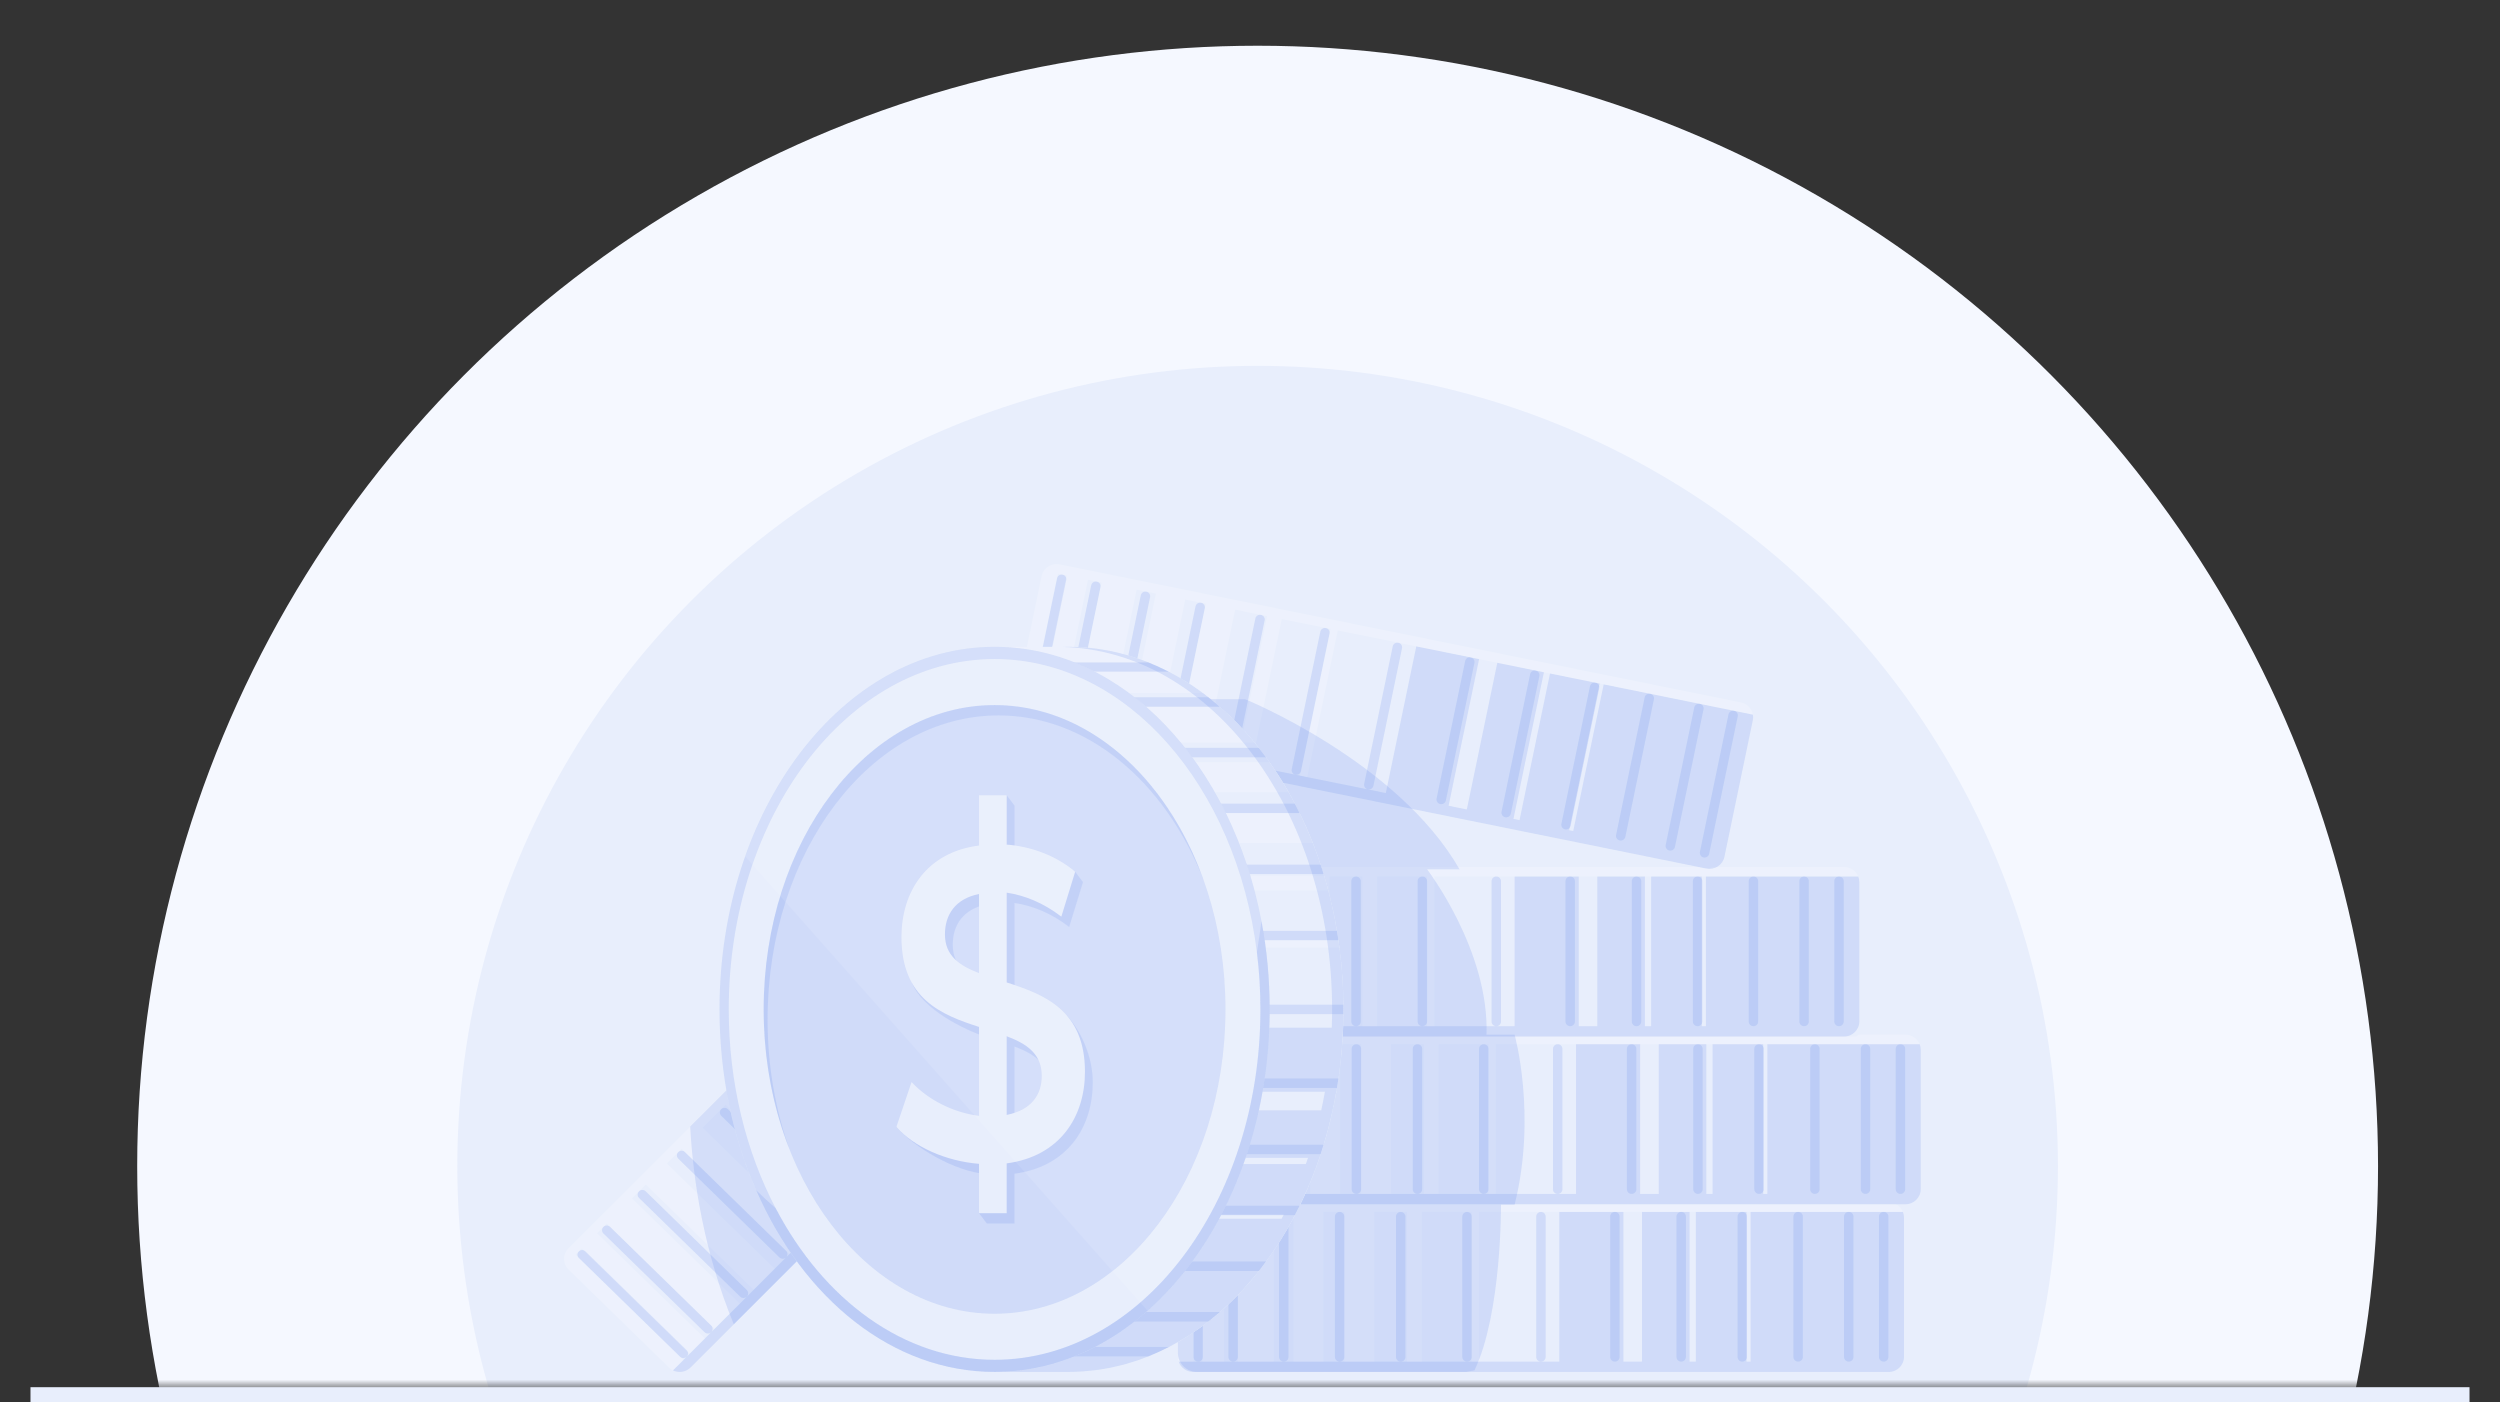 <svg width="164" height="92" viewBox="0 0 164 92" fill="none" xmlns="http://www.w3.org/2000/svg">
<rect x="0" y="0" width="164" height="92" fill="#333333" stroke="none"/>
<mask id="mask0_204_5070" style="mask-type:alpha" maskUnits="userSpaceOnUse" x="0" y="0" width="164" height="91">
<path d="M0 0H164V91H0V0Z" fill="#D9D9D9"/>
</mask>
<g mask="url(#mask0_204_5070)">
<circle cx="82.5" cy="76.5" r="73.5" fill="#F5F8FF"/>
<circle cx="82.5" cy="76.5" r="52.5" fill="#E8EEFC"/>
</g>
<g clip-path="url(#clip0_204_5070)">
<path d="M124.608 89.999H77.565C77.404 89.999 77.272 89.869 77.272 89.709V79.164C77.272 79.004 77.404 78.874 77.565 78.874H124.608C124.769 78.874 124.901 79.004 124.901 79.164V89.709C124.901 89.869 124.769 89.999 124.608 89.999Z" fill="#E8EEFC"/>
<path opacity="0.2" d="M101.086 89.323C100.914 89.323 100.776 89.186 100.776 89.016V79.807C100.776 79.638 100.914 79.501 101.086 79.501C101.258 79.501 101.396 79.638 101.396 79.807V89.016C101.397 89.186 101.258 89.323 101.086 89.323Z" fill="#7193ED"/>
<path opacity="0.2" d="M78.603 89.323C78.431 89.323 78.293 89.186 78.293 89.017V79.807C78.293 79.638 78.433 79.501 78.603 79.501C78.775 79.501 78.913 79.638 78.913 79.807V89.017C78.913 89.186 78.774 89.323 78.603 89.323Z" fill="#7193ED"/>
<path opacity="0.2" d="M80.895 89.323C80.723 89.323 80.584 89.186 80.584 89.016V79.807C80.584 79.638 80.723 79.501 80.895 79.501C81.066 79.501 81.205 79.638 81.205 79.807V89.016C81.205 89.186 81.066 89.323 80.895 89.323Z" fill="#7193ED"/>
<path opacity="0.2" d="M84.215 89.323C84.043 89.323 83.905 89.186 83.905 89.016V79.807C83.905 79.638 84.043 79.501 84.215 79.501C84.387 79.501 84.525 79.638 84.525 79.807V89.016C84.526 89.186 84.387 89.323 84.215 89.323Z" fill="#7193ED"/>
<path opacity="0.2" d="M87.88 89.323C87.709 89.323 87.57 89.186 87.57 89.016V79.807C87.57 79.638 87.709 79.501 87.88 79.501C88.052 79.501 88.191 79.638 88.191 79.807V89.016C88.191 89.186 88.051 89.323 87.88 89.323Z" fill="#7193ED"/>
<path opacity="0.2" d="M91.887 89.323C91.715 89.323 91.576 89.186 91.576 89.016V79.807C91.576 79.638 91.716 79.501 91.887 79.501C92.058 79.501 92.197 79.638 92.197 79.807V89.016C92.198 89.186 92.058 89.323 91.887 89.323Z" fill="#7193ED"/>
<path opacity="0.2" d="M96.237 89.323C96.066 89.323 95.927 89.186 95.927 89.016V79.807C95.927 79.638 96.067 79.501 96.237 79.501C96.409 79.501 96.548 79.638 96.548 79.807V89.016C96.548 89.186 96.408 89.323 96.237 89.323Z" fill="#7193ED"/>
<path opacity="0.2" d="M123.57 79.5C123.742 79.5 123.88 79.637 123.88 79.806V89.015C123.88 89.185 123.742 89.322 123.57 89.322C123.398 89.322 123.26 89.185 123.26 89.015V79.806C123.26 79.638 123.398 79.5 123.57 79.5Z" fill="#7193ED"/>
<path opacity="0.2" d="M121.278 79.5C121.45 79.5 121.588 79.637 121.588 79.806V89.015C121.588 89.185 121.45 89.322 121.278 89.322C121.106 89.322 120.968 89.185 120.968 89.015V79.806C120.968 79.638 121.107 79.5 121.278 79.5Z" fill="#7193ED"/>
<path opacity="0.2" d="M117.957 79.5C118.129 79.5 118.268 79.637 118.268 79.806V89.015C118.268 89.185 118.129 89.322 117.957 89.322C117.786 89.322 117.647 89.185 117.647 89.015V79.806C117.647 79.638 117.786 79.5 117.957 79.5Z" fill="#7193ED"/>
<path opacity="0.2" d="M114.293 79.5C114.465 79.5 114.603 79.637 114.603 79.806V89.015C114.603 89.185 114.465 89.322 114.293 89.322C114.121 89.322 113.983 89.185 113.983 89.015V79.806C113.983 79.638 114.121 79.5 114.293 79.5Z" fill="#7193ED"/>
<path opacity="0.2" d="M110.286 79.5C110.458 79.5 110.596 79.637 110.596 79.806V89.015C110.596 89.185 110.458 89.322 110.286 89.322C110.114 89.322 109.976 89.185 109.976 89.015V79.806C109.976 79.638 110.114 79.5 110.286 79.5Z" fill="#7193ED"/>
<path opacity="0.2" d="M105.936 79.5C106.108 79.5 106.246 79.637 106.246 79.806V89.015C106.246 89.185 106.108 89.322 105.936 89.322C105.764 89.322 105.626 89.185 105.626 89.015V79.806C105.626 79.638 105.764 79.5 105.936 79.5Z" fill="#7193ED"/>
<path opacity="0.2" d="M124.902 79.864V89.01C124.902 89.556 124.453 90 123.899 90H78.273C77.83 90 77.453 89.715 77.323 89.323H102.289V79.502H106.494V89.323H107.715V79.502H110.837V89.323H111.246V79.502H114.569V89.323H114.84V79.502H124.833C124.877 79.614 124.902 79.736 124.902 79.864Z" fill="#7193ED"/>
<path opacity="0.2" d="M123.899 78.875H78.273C77.721 78.875 77.271 79.316 77.271 79.865V89.012C77.271 89.12 77.288 89.225 77.322 89.323H78.302V79.501H78.878V89.323H80.303V79.502H81.206V89.323H83.562V79.502H84.849V89.323H86.818V79.502H88.19V89.323H90.159V79.502H92.296V89.323H93.281V79.502H96.537V89.323H97.031V79.502H124.833C124.686 79.132 124.322 78.875 123.899 78.875Z" fill="white"/>
<path d="M125.707 78.997H78.665C78.503 78.997 78.372 78.867 78.372 78.707V68.163C78.372 68.003 78.503 67.873 78.665 67.873H125.707C125.869 67.873 126 68.003 126 68.163V78.709C125.999 78.868 125.869 78.997 125.707 78.997Z" fill="#E8EEFC"/>
<path opacity="0.2" d="M102.186 78.322C102.014 78.322 101.875 78.185 101.875 78.015V68.806C101.875 68.637 102.015 68.5 102.186 68.5C102.357 68.5 102.496 68.637 102.496 68.806V78.015C102.496 78.184 102.357 78.322 102.186 78.322Z" fill="#7193ED"/>
<path opacity="0.2" d="M79.702 78.322C79.53 78.322 79.391 78.185 79.391 78.016V68.806C79.391 68.637 79.53 68.5 79.702 68.5C79.873 68.5 80.012 68.637 80.012 68.806V78.016C80.012 78.184 79.873 78.322 79.702 78.322Z" fill="#7193ED"/>
<path opacity="0.2" d="M81.994 78.322C81.822 78.322 81.684 78.185 81.684 78.015V68.806C81.684 68.637 81.822 68.5 81.994 68.5C82.166 68.5 82.304 68.637 82.304 68.806V78.015C82.304 78.184 82.165 78.322 81.994 78.322Z" fill="#7193ED"/>
<path opacity="0.2" d="M85.314 78.322C85.143 78.322 85.004 78.185 85.004 78.015V68.806C85.004 68.637 85.143 68.5 85.314 68.5C85.486 68.5 85.625 68.637 85.625 68.806V78.015C85.625 78.184 85.486 78.322 85.314 78.322Z" fill="#7193ED"/>
<path opacity="0.2" d="M88.979 78.322C88.807 78.322 88.668 78.185 88.668 78.015V68.806C88.668 68.637 88.807 68.5 88.979 68.5C89.15 68.5 89.289 68.637 89.289 68.806V78.015C89.289 78.184 89.15 78.322 88.979 78.322Z" fill="#7193ED"/>
<path opacity="0.2" d="M92.986 78.322C92.814 78.322 92.676 78.185 92.676 78.015V68.806C92.676 68.637 92.814 68.5 92.986 68.5C93.158 68.5 93.296 68.637 93.296 68.806V78.015C93.296 78.184 93.158 78.322 92.986 78.322Z" fill="#7193ED"/>
<path opacity="0.2" d="M97.336 78.322C97.164 78.322 97.025 78.185 97.025 78.015V68.806C97.025 68.637 97.164 68.5 97.336 68.5C97.507 68.5 97.646 68.637 97.646 68.806V78.015C97.646 78.184 97.507 78.322 97.336 78.322Z" fill="#7193ED"/>
<path opacity="0.2" d="M124.67 68.499C124.841 68.499 124.98 68.636 124.98 68.805V78.014C124.98 78.184 124.841 78.321 124.67 78.321C124.498 78.321 124.359 78.184 124.359 78.014V68.805C124.358 68.636 124.498 68.499 124.67 68.499Z" fill="#7193ED"/>
<path opacity="0.2" d="M122.377 68.499C122.549 68.499 122.687 68.636 122.687 68.805V78.014C122.687 78.184 122.549 78.321 122.377 78.321C122.205 78.321 122.067 78.184 122.067 78.014V68.805C122.067 68.636 122.205 68.499 122.377 68.499Z" fill="#7193ED"/>
<path opacity="0.2" d="M119.057 68.499C119.228 68.499 119.367 68.636 119.367 68.805V78.014C119.367 78.184 119.228 78.321 119.057 78.321C118.885 78.321 118.746 78.184 118.746 78.014V68.805C118.745 68.636 118.885 68.499 119.057 68.499Z" fill="#7193ED"/>
<path opacity="0.2" d="M115.393 68.499C115.564 68.499 115.703 68.636 115.703 68.805V78.014C115.703 78.184 115.564 78.321 115.393 78.321C115.221 78.321 115.082 78.184 115.082 78.014V68.805C115.081 68.636 115.221 68.499 115.393 68.499Z" fill="#7193ED"/>
<path opacity="0.2" d="M111.385 68.499C111.557 68.499 111.695 68.636 111.695 68.805V78.014C111.695 78.184 111.557 78.321 111.385 78.321C111.214 78.321 111.075 78.184 111.075 78.014V68.805C111.074 68.636 111.214 68.499 111.385 68.499Z" fill="#7193ED"/>
<path opacity="0.2" d="M107.034 68.499C107.206 68.499 107.345 68.636 107.345 68.805V78.014C107.345 78.184 107.206 78.321 107.034 78.321C106.863 78.321 106.724 78.184 106.724 78.014V68.805C106.724 68.636 106.864 68.499 107.034 68.499Z" fill="#7193ED"/>
<path opacity="0.2" d="M126 68.863V78.009C126 78.555 125.551 78.999 124.998 78.999H79.371C78.928 78.999 78.551 78.714 78.421 78.322H103.387V68.501H107.593V78.322H108.814V68.501H111.935V78.322H112.344V68.501H115.668V78.322H115.939V68.501H125.932C125.976 68.612 126 68.734 126 68.863Z" fill="#7193ED"/>
<path opacity="0.2" d="M124.999 67.873H79.372C78.82 67.873 78.37 68.313 78.37 68.863V78.009C78.37 78.118 78.387 78.223 78.421 78.321H79.401V68.499H79.978V78.321H81.403V68.5H82.305V78.321H84.662V68.5H85.948V78.321H87.917V68.5H89.289V78.321H91.258V68.5H93.395V78.321H94.38V68.5H97.635V78.321H98.129V68.5H125.932C125.784 68.131 125.421 67.873 124.999 67.873Z" fill="white"/>
<path d="M121.678 67.996H74.635C74.474 67.996 74.342 67.866 74.342 67.706V57.161C74.342 57.001 74.474 56.871 74.635 56.871H121.678C121.839 56.871 121.971 57.001 121.971 57.161V67.706C121.97 67.866 121.839 67.996 121.678 67.996Z" fill="#E8EEFC"/>
<path opacity="0.2" d="M98.156 67.32C97.984 67.32 97.846 67.183 97.846 67.013V57.804C97.846 57.635 97.984 57.498 98.156 57.498C98.328 57.498 98.466 57.636 98.466 57.804V67.013C98.466 67.183 98.327 67.32 98.156 67.32Z" fill="#7193ED"/>
<path opacity="0.2" d="M75.672 67.32C75.5 67.32 75.362 67.183 75.362 67.014V57.804C75.362 57.635 75.5 57.498 75.672 57.498C75.844 57.498 75.982 57.636 75.982 57.804V67.014C75.982 67.183 75.844 67.32 75.672 67.32Z" fill="#7193ED"/>
<path opacity="0.2" d="M77.963 67.32C77.792 67.32 77.653 67.183 77.653 67.013V57.804C77.653 57.635 77.792 57.498 77.963 57.498C78.135 57.498 78.274 57.636 78.274 57.804V67.013C78.275 67.183 78.135 67.32 77.963 67.32Z" fill="#7193ED"/>
<path opacity="0.2" d="M81.285 67.32C81.113 67.32 80.975 67.183 80.975 67.013V57.804C80.975 57.635 81.113 57.498 81.285 57.498C81.457 57.498 81.595 57.636 81.595 57.804V67.013C81.595 67.183 81.457 67.32 81.285 67.32Z" fill="#7193ED"/>
<path opacity="0.2" d="M84.949 67.32C84.777 67.32 84.639 67.183 84.639 67.013V57.804C84.639 57.635 84.777 57.498 84.949 57.498C85.121 57.498 85.259 57.636 85.259 57.804V67.013C85.259 67.183 85.121 67.32 84.949 67.32Z" fill="#7193ED"/>
<path opacity="0.2" d="M88.956 67.32C88.785 67.32 88.646 67.183 88.646 67.013V57.804C88.646 57.635 88.785 57.498 88.956 57.498C89.128 57.498 89.267 57.636 89.267 57.804V67.013C89.267 67.183 89.127 67.32 88.956 67.32Z" fill="#7193ED"/>
<path opacity="0.2" d="M93.306 67.32C93.135 67.32 92.996 67.183 92.996 67.013V57.804C92.996 57.635 93.135 57.498 93.306 57.498C93.478 57.498 93.617 57.636 93.617 57.804V67.013C93.617 67.183 93.478 67.32 93.306 67.32Z" fill="#7193ED"/>
<path opacity="0.2" d="M120.639 57.497C120.811 57.497 120.949 57.635 120.949 57.803V67.012C120.949 67.182 120.81 67.319 120.639 67.319C120.467 67.319 120.329 67.182 120.329 67.012V57.804C120.329 57.635 120.468 57.497 120.639 57.497Z" fill="#7193ED"/>
<path opacity="0.2" d="M118.348 57.497C118.519 57.497 118.658 57.635 118.658 57.803V67.012C118.658 67.182 118.519 67.319 118.348 67.319C118.176 67.319 118.037 67.182 118.037 67.012V57.804C118.037 57.635 118.176 57.497 118.348 57.497Z" fill="#7193ED"/>
<path opacity="0.2" d="M115.026 57.497C115.198 57.497 115.336 57.635 115.336 57.803V67.012C115.336 67.182 115.198 67.319 115.026 67.319C114.854 67.319 114.716 67.182 114.716 67.012V57.804C114.716 57.635 114.855 57.497 115.026 57.497Z" fill="#7193ED"/>
<path opacity="0.2" d="M111.362 57.497C111.534 57.497 111.672 57.635 111.672 57.803V67.012C111.672 67.182 111.534 67.319 111.362 67.319C111.19 67.319 111.052 67.182 111.052 67.012V57.804C111.052 57.635 111.191 57.497 111.362 57.497Z" fill="#7193ED"/>
<path opacity="0.2" d="M107.356 57.497C107.527 57.497 107.666 57.635 107.666 57.803V67.012C107.666 67.182 107.526 67.319 107.356 67.319C107.184 67.319 107.045 67.182 107.045 67.012V57.804C107.044 57.635 107.184 57.497 107.356 57.497Z" fill="#7193ED"/>
<path opacity="0.2" d="M103.005 57.497C103.177 57.497 103.315 57.635 103.315 57.803V67.012C103.315 67.182 103.176 67.319 103.005 67.319C102.833 67.319 102.695 67.182 102.695 67.012V57.804C102.695 57.635 102.834 57.497 103.005 57.497Z" fill="#7193ED"/>
<path opacity="0.2" d="M121.971 57.861V67.007C121.971 67.553 121.522 67.997 120.968 67.997H75.342C74.899 67.997 74.522 67.712 74.392 67.32H99.358V57.499H103.563V67.32H104.784V57.499H107.906V67.32H108.315V57.499H111.638V67.32H111.909V57.499H121.902C121.946 57.611 121.971 57.733 121.971 57.861Z" fill="#7193ED"/>
<path opacity="0.2" d="M120.969 56.872H75.343C74.79 56.872 74.341 57.313 74.341 57.862V67.009C74.341 67.117 74.358 67.222 74.392 67.32H75.372V57.497H75.948V67.319H77.373V57.498H78.276V67.319H80.632V57.498H81.919V67.319H83.888V57.498H85.26V67.319H87.229V57.498H89.366V67.319H90.351V57.498H93.606V67.319H94.1V57.498H121.903C121.755 57.129 121.391 56.872 120.969 56.872Z" fill="white"/>
<path d="M111.689 56.926L90.177 52.567L67.498 47.969C66.817 47.833 66.378 47.173 66.517 46.501L67.568 41.438L68.277 38.038C68.415 37.366 69.083 36.933 69.763 37.073L113.954 46.03C114.635 46.166 115.074 46.822 114.933 47.493L113.175 55.961C113.032 56.631 112.369 57.061 111.689 56.926Z" fill="#E8EEFC"/>
<path opacity="0.2" d="M89.731 51.785C89.563 51.751 89.455 51.589 89.489 51.423L91.363 42.401C91.397 42.236 91.562 42.129 91.73 42.162C91.898 42.196 92.006 42.359 91.972 42.524L90.097 51.546C90.063 51.712 89.898 51.819 89.731 51.785Z" fill="#7193ED"/>
<path opacity="0.2" d="M67.706 47.321C67.538 47.287 67.429 47.124 67.464 46.959L69.338 37.937C69.372 37.772 69.537 37.664 69.705 37.698C69.872 37.732 69.981 37.894 69.947 38.06L68.072 47.082C68.038 47.247 67.874 47.355 67.706 47.321Z" fill="#7193ED"/>
<path opacity="0.2" d="M69.951 47.776C69.783 47.742 69.675 47.58 69.709 47.414L71.584 38.392C71.618 38.227 71.782 38.12 71.95 38.153C72.118 38.187 72.226 38.35 72.192 38.515L70.317 47.537C70.283 47.703 70.12 47.81 69.951 47.776Z" fill="#7193ED"/>
<path opacity="0.2" d="M73.204 48.435C73.036 48.402 72.928 48.239 72.962 48.073L74.837 39.052C74.871 38.886 75.036 38.779 75.203 38.813C75.371 38.846 75.479 39.009 75.445 39.175L73.571 48.196C73.536 48.362 73.373 48.469 73.204 48.435Z" fill="#7193ED"/>
<path opacity="0.2" d="M76.794 49.162C76.626 49.129 76.518 48.966 76.552 48.8L78.426 39.779C78.46 39.613 78.625 39.506 78.793 39.539C78.96 39.573 79.069 39.736 79.035 39.901L77.16 48.923C77.126 49.09 76.961 49.197 76.794 49.162Z" fill="#7193ED"/>
<path opacity="0.2" d="M80.719 49.959C80.551 49.925 80.443 49.762 80.477 49.596L82.351 40.575C82.385 40.409 82.55 40.302 82.718 40.336C82.886 40.37 82.994 40.532 82.96 40.698L81.085 49.719C81.051 49.885 80.886 49.992 80.719 49.959Z" fill="#7193ED"/>
<path opacity="0.2" d="M84.98 50.822C84.812 50.788 84.704 50.626 84.738 50.46L86.613 41.438C86.647 41.273 86.812 41.166 86.979 41.2C87.147 41.233 87.255 41.396 87.221 41.561L85.347 50.583C85.313 50.749 85.148 50.856 84.98 50.822Z" fill="#7193ED"/>
<path opacity="0.2" d="M113.755 46.627C113.923 46.66 114.031 46.823 113.997 46.989L112.122 56.01C112.088 56.176 111.923 56.283 111.756 56.249C111.588 56.216 111.48 56.053 111.514 55.887L113.388 46.866C113.423 46.699 113.587 46.592 113.755 46.627Z" fill="#7193ED"/>
<path opacity="0.2" d="M111.51 46.171C111.677 46.205 111.786 46.368 111.752 46.533L109.877 55.555C109.843 55.721 109.678 55.828 109.51 55.794C109.343 55.76 109.234 55.598 109.268 55.432L111.143 46.41C111.177 46.244 111.342 46.137 111.51 46.171Z" fill="#7193ED"/>
<path opacity="0.2" d="M108.256 45.512C108.424 45.546 108.532 45.708 108.498 45.874L106.624 54.896C106.59 55.061 106.425 55.168 106.257 55.135C106.089 55.101 105.981 54.938 106.015 54.773L107.89 45.751C107.924 45.584 108.089 45.477 108.256 45.512Z" fill="#7193ED"/>
<path opacity="0.2" d="M104.668 44.784C104.835 44.818 104.944 44.981 104.91 45.146L103.035 54.168C103.001 54.334 102.836 54.441 102.669 54.407C102.501 54.373 102.392 54.211 102.427 54.045L104.301 45.023C104.335 44.858 104.499 44.751 104.668 44.784Z" fill="#7193ED"/>
<path opacity="0.2" d="M100.742 43.989C100.909 44.023 101.018 44.185 100.984 44.351L99.109 53.373C99.075 53.538 98.91 53.645 98.743 53.612C98.575 53.578 98.466 53.415 98.501 53.25L100.375 44.228C100.41 44.061 100.574 43.954 100.742 43.989Z" fill="#7193ED"/>
<path opacity="0.2" d="M96.481 43.125C96.649 43.159 96.757 43.322 96.723 43.487L94.849 52.509C94.814 52.675 94.65 52.782 94.482 52.748C94.314 52.714 94.206 52.552 94.24 52.386L96.115 43.364C96.149 43.198 96.312 43.09 96.481 43.125Z" fill="#7193ED"/>
<path opacity="0.2" d="M114.985 47.247L113.123 56.208C113.012 56.742 112.482 57.087 111.941 56.978L67.246 47.92C66.812 47.831 66.501 47.478 66.453 47.067L90.909 52.024L92.908 42.403L97.028 43.238L95.028 52.859L96.224 53.101L98.224 43.48L101.281 44.1L99.282 53.721L99.681 53.802L101.681 44.181L104.937 44.842L102.938 54.462L103.203 54.516L105.202 44.895L114.99 46.88C115.012 46.996 115.011 47.121 114.985 47.247Z" fill="#7193ED"/>
<path opacity="0.2" d="M114.205 46.079L69.51 37.021C68.969 36.911 68.44 37.254 68.327 37.791L66.466 46.752C66.443 46.858 66.438 46.964 66.453 47.067L67.412 47.261L69.412 37.64L69.977 37.754L67.978 47.375L69.373 47.658L71.373 38.037L72.256 38.217L70.257 47.837L72.566 48.306L74.565 38.685L75.825 38.941L73.826 48.561L75.754 48.952L77.754 39.331L79.098 39.604L77.099 49.225L79.028 49.615L81.027 39.995L83.121 40.419L81.121 50.04L82.086 50.235L84.086 40.614L87.275 41.261L85.275 50.882L85.759 50.98L87.759 41.359L114.994 46.88C114.923 46.488 114.618 46.164 114.205 46.079Z" fill="white"/>
<path d="M77.194 57.839L48.136 86.873L45.48 89.525C44.993 90.015 44.2 90.019 43.703 89.534L37.481 83.461C36.985 82.98 36.981 82.192 37.468 81.707L45.277 73.902L69.183 50.022C69.67 49.532 70.468 49.528 70.964 50.009L77.186 56.082C77.677 56.566 77.681 57.349 77.194 57.839Z" fill="#E8EEFC"/>
<path opacity="0.2" d="M60.852 73.207C60.731 73.327 60.534 73.329 60.413 73.21L53.781 66.736C53.659 66.617 53.657 66.422 53.778 66.302C53.898 66.182 54.095 66.18 54.216 66.299L60.849 72.774C60.971 72.892 60.972 73.086 60.852 73.207Z" fill="#7193ED"/>
<path opacity="0.2" d="M45.046 88.999C44.925 89.118 44.729 89.121 44.607 89.001L37.974 82.527C37.852 82.408 37.85 82.214 37.971 82.094C38.092 81.974 38.288 81.972 38.41 82.091L45.042 88.565C45.165 88.684 45.166 88.879 45.046 88.999Z" fill="#7193ED"/>
<path opacity="0.2" d="M46.657 87.389C46.537 87.509 46.34 87.511 46.219 87.392L39.587 80.918C39.465 80.799 39.463 80.604 39.584 80.484C39.704 80.363 39.901 80.362 40.022 80.481L46.654 86.956C46.777 87.075 46.778 87.268 46.657 87.389Z" fill="#7193ED"/>
<path opacity="0.2" d="M48.992 85.057C48.872 85.177 48.675 85.179 48.553 85.06L41.92 78.585C41.799 78.466 41.797 78.271 41.917 78.151C42.038 78.031 42.234 78.029 42.356 78.148L48.988 84.623C49.112 84.742 49.113 84.936 48.992 85.057Z" fill="#7193ED"/>
<path opacity="0.2" d="M51.568 82.483C51.447 82.603 51.25 82.605 51.129 82.486L44.497 76.011C44.375 75.892 44.373 75.698 44.494 75.578C44.614 75.458 44.811 75.456 44.932 75.575L51.565 82.049C51.687 82.168 51.688 82.363 51.568 82.483Z" fill="#7193ED"/>
<path opacity="0.2" d="M54.384 79.668C54.264 79.788 54.067 79.79 53.945 79.671L47.313 73.197C47.192 73.078 47.19 72.884 47.31 72.764C47.431 72.643 47.627 72.642 47.749 72.761L54.381 79.235C54.504 79.354 54.505 79.547 54.384 79.668Z" fill="#7193ED"/>
<path opacity="0.2" d="M57.443 76.613C57.322 76.733 57.125 76.735 57.004 76.616L50.372 70.142C50.25 70.023 50.248 69.829 50.369 69.709C50.489 69.589 50.686 69.587 50.807 69.706L57.44 76.18C57.562 76.298 57.563 76.492 57.443 76.613Z" fill="#7193ED"/>
<path opacity="0.2" d="M69.582 50.51C69.703 50.39 69.9 50.388 70.021 50.507L76.653 56.981C76.775 57.1 76.777 57.294 76.656 57.414C76.536 57.535 76.339 57.536 76.217 57.417L69.585 50.943C69.463 50.824 69.462 50.63 69.582 50.51Z" fill="#7193ED"/>
<path opacity="0.2" d="M67.971 52.119C68.091 51.999 68.288 51.997 68.409 52.116L75.041 58.59C75.164 58.709 75.165 58.904 75.044 59.024C74.924 59.144 74.727 59.146 74.606 59.027L67.974 52.553C67.851 52.434 67.85 52.239 67.971 52.119Z" fill="#7193ED"/>
<path opacity="0.2" d="M65.636 54.452C65.757 54.331 65.953 54.33 66.075 54.449L72.707 60.923C72.829 61.042 72.831 61.236 72.71 61.356C72.59 61.476 72.393 61.478 72.271 61.359L65.639 54.885C65.517 54.767 65.516 54.572 65.636 54.452Z" fill="#7193ED"/>
<path opacity="0.2" d="M63.061 57.026C63.181 56.905 63.378 56.904 63.499 57.023L70.132 63.497C70.253 63.616 70.255 63.81 70.135 63.93C70.014 64.05 69.817 64.052 69.696 63.933L63.064 57.459C62.941 57.34 62.94 57.146 63.061 57.026Z" fill="#7193ED"/>
<path opacity="0.2" d="M60.244 59.84C60.364 59.72 60.561 59.718 60.683 59.837L67.315 66.311C67.436 66.43 67.439 66.625 67.318 66.745C67.198 66.865 67.001 66.867 66.879 66.748L60.247 60.273C60.125 60.154 60.123 59.96 60.244 59.84Z" fill="#7193ED"/>
<path opacity="0.2" d="M57.186 62.895C57.306 62.774 57.503 62.773 57.624 62.892L64.257 69.366C64.378 69.485 64.38 69.68 64.26 69.8C64.139 69.92 63.942 69.922 63.821 69.803L57.189 63.328C57.066 63.209 57.065 63.016 57.186 62.895Z" fill="#7193ED"/>
<path opacity="0.2" d="M70.78 49.831L77.367 56.26C77.76 56.644 77.764 57.272 77.375 57.659L45.302 89.707C44.991 90.017 44.521 90.082 44.146 89.898L61.696 72.362L54.623 65.458L57.579 62.504L64.652 69.408L65.511 68.55L58.438 61.647L60.632 59.454L67.705 66.358L67.992 66.071L60.919 59.168L63.256 56.832L70.329 63.736L70.52 63.546L63.447 56.642L70.472 49.623C70.582 49.671 70.688 49.739 70.78 49.831Z" fill="#7193ED"/>
<path opacity="0.2" d="M69.363 49.839L37.289 81.886C36.901 82.273 36.903 82.899 37.297 83.285L43.884 89.714C43.962 89.791 44.05 89.852 44.145 89.898L44.834 89.21L37.761 82.304L38.167 81.899L45.241 88.804L46.242 87.803L39.169 80.9L39.803 80.266L46.876 87.17L48.533 85.515L41.46 78.611L42.365 77.708L49.438 84.612L50.822 83.228L43.748 76.325L44.713 75.361L51.785 82.264L53.169 80.881L46.096 73.977L47.598 72.476L54.671 79.38L55.363 78.689L48.29 71.785L50.579 69.498L57.651 76.402L57.999 76.055L50.926 69.151L70.471 49.623C70.101 49.468 69.661 49.542 69.363 49.839Z" fill="white"/>
<path opacity="0.2" d="M77.194 57.839L48.136 86.873C46.16 82.065 45.467 77.419 45.277 73.902L69.183 50.022C69.67 49.532 70.468 49.528 70.964 50.009L77.186 56.082C77.677 56.566 77.681 57.349 77.194 57.839Z" fill="#7193ED"/>
<path opacity="0.2" d="M99.357 79.029H98.464C98.464 79.029 98.525 86.132 96.726 89.896L96.179 89.998H78.531C77.837 89.998 77.272 89.445 77.272 88.758V80.118C77.272 79.428 77.837 78.875 78.531 78.875H79.091C78.668 78.675 78.371 78.249 78.371 77.755V69.115C78.371 68.622 78.668 68.195 79.091 67.996H75.599C74.905 67.996 74.344 67.443 74.344 66.757V58.111C74.344 57.426 74.904 56.872 75.599 56.872H77.992C77.569 56.672 77.272 56.246 77.272 55.752V47.112C77.272 46.427 77.837 45.869 78.531 45.869H81.683C81.683 45.869 91.678 49.932 95.748 57.03H93.619C93.619 57.03 97.697 62.336 97.516 67.871H99.358C99.357 67.871 100.832 73.156 99.357 79.029Z" fill="#7193ED"/>
<path d="M88.131 66.218C88.131 66.321 88.131 66.424 88.127 66.527C88.127 66.826 88.12 67.123 88.108 67.418C88.064 68.551 87.963 69.663 87.803 70.748C87.773 70.958 87.74 71.163 87.706 71.37C87.691 71.454 87.676 71.535 87.665 71.616C87.591 72.029 87.513 72.438 87.419 72.838C87.256 73.608 87.058 74.358 86.831 75.094C86.768 75.303 86.704 75.51 86.633 75.716C86.607 75.797 86.581 75.877 86.551 75.955C86.507 76.091 86.457 76.227 86.409 76.363C86.07 77.312 85.686 78.225 85.257 79.097C85.161 79.296 85.064 79.491 84.959 79.682C84.955 79.693 84.948 79.704 84.944 79.715C84.903 79.796 84.862 79.874 84.822 79.951C84.285 80.945 83.696 81.883 83.051 82.755C82.899 82.969 82.738 83.175 82.582 83.377C81.791 84.375 80.939 85.276 80.022 86.07C79.776 86.287 79.527 86.494 79.269 86.692C78.445 87.335 77.581 87.895 76.679 88.363C76.236 88.591 75.786 88.797 75.327 88.981C73.669 89.643 71.907 90 70.084 90C68.009 90 66.02 89.54 64.164 88.69C64.16 88.69 64.16 88.686 64.16 88.686C57.103 85.455 52.04 76.617 52.04 66.219C52.04 55.821 57.103 46.979 64.16 43.748C64.16 43.748 64.16 43.748 64.164 43.748C64.693 43.505 65.23 43.292 65.781 43.118C67.159 42.669 68.601 42.434 70.084 42.434C71.906 42.434 73.661 42.791 75.319 43.453C75.33 43.457 75.337 43.46 75.349 43.464C75.774 43.634 76.194 43.825 76.608 44.038C76.63 44.049 76.649 44.06 76.671 44.071C77.438 44.469 78.184 44.932 78.895 45.462C79.018 45.551 79.141 45.647 79.264 45.742C79.517 45.938 79.767 46.143 80.013 46.36C80.017 46.36 80.017 46.364 80.017 46.364C80.825 47.067 81.589 47.854 82.301 48.715C82.395 48.825 82.484 48.939 82.577 49.057C82.738 49.259 82.894 49.466 83.05 49.679C83.129 49.786 83.207 49.892 83.277 49.999C83.724 50.625 84.142 51.283 84.533 51.968C84.671 52.214 84.81 52.464 84.939 52.718C85.047 52.92 85.152 53.127 85.252 53.336C85.566 53.972 85.856 54.627 86.121 55.304C86.304 55.768 86.471 56.239 86.631 56.717C86.698 56.924 86.766 57.13 86.829 57.339C86.84 57.372 86.848 57.406 86.859 57.438C86.956 57.763 87.049 58.09 87.135 58.421C87.362 59.279 87.553 60.161 87.705 61.063C87.739 61.261 87.769 61.467 87.799 61.669C87.803 61.673 87.803 61.676 87.803 61.68C87.825 61.839 87.847 62.001 87.866 62.162C88.027 63.38 88.116 64.632 88.127 65.905C88.131 66.009 88.131 66.115 88.131 66.218Z" fill="#E8EEFC"/>
<path d="M88.132 66.218C88.132 66.322 88.132 66.425 88.127 66.528C88.127 66.826 88.12 67.124 88.108 67.418C88.064 68.552 87.963 69.663 87.803 70.748C87.773 70.958 87.74 71.163 87.707 71.37C87.692 71.454 87.677 71.535 87.665 71.617C87.591 72.029 87.513 72.438 87.419 72.838C87.256 73.608 87.058 74.359 86.831 75.094C86.768 75.304 86.705 75.51 86.633 75.716C86.607 75.797 86.581 75.878 86.551 75.955C86.507 76.091 86.458 76.228 86.409 76.364C86.07 77.313 85.686 78.226 85.258 79.097C85.161 79.296 85.064 79.491 84.96 79.683C84.956 79.693 84.948 79.704 84.944 79.715C84.903 79.797 84.862 79.874 84.822 79.951C84.286 80.945 83.696 81.883 83.052 82.756C82.899 82.969 82.738 83.175 82.582 83.377C81.791 84.375 80.939 85.276 80.022 86.07C79.776 86.288 79.527 86.494 79.269 86.692C78.446 87.336 77.581 87.895 76.68 88.363C76.236 88.591 75.786 88.797 75.327 88.981C73.669 89.643 71.907 90 70.085 90H65.252C64.727 90 64.287 89.632 64.186 89.143C64.171 89.072 64.164 88.999 64.164 88.925V43.508C64.164 43.435 64.171 43.362 64.186 43.291C64.186 43.284 64.191 43.276 64.191 43.269C64.302 42.791 64.735 42.434 65.253 42.434H70.086C71.907 42.434 73.662 42.791 75.32 43.454C75.331 43.458 75.338 43.461 75.35 43.465C75.775 43.634 76.196 43.826 76.609 44.039C76.631 44.05 76.65 44.061 76.673 44.072C77.44 44.469 78.186 44.932 78.897 45.463C79.019 45.551 79.143 45.647 79.265 45.742C79.518 45.938 79.768 46.143 80.014 46.36C80.018 46.36 80.018 46.364 80.018 46.364C80.827 47.067 81.591 47.855 82.303 48.715C82.396 48.825 82.485 48.939 82.579 49.057C82.739 49.26 82.895 49.466 83.052 49.679C83.13 49.786 83.208 49.892 83.279 49.999C83.725 50.625 84.143 51.284 84.535 51.968C84.672 52.215 84.811 52.465 84.94 52.718C85.049 52.921 85.153 53.127 85.254 53.336C85.567 53.973 85.857 54.627 86.122 55.305C86.305 55.769 86.473 56.24 86.632 56.718C86.7 56.924 86.767 57.13 86.83 57.339C86.841 57.372 86.849 57.406 86.86 57.439C86.958 57.763 87.05 58.09 87.136 58.421C87.363 59.279 87.554 60.161 87.707 61.063C87.74 61.261 87.77 61.468 87.8 61.67C87.804 61.674 87.804 61.677 87.804 61.681C87.826 61.839 87.848 62.001 87.867 62.163C88.028 63.38 88.117 64.632 88.128 65.905C88.132 66.009 88.132 66.115 88.132 66.218Z" fill="#E8EEFC"/>
<path opacity="0.2" d="M88.131 66.218C88.131 66.321 88.131 66.424 88.127 66.527H66.096C65.924 66.527 65.783 66.388 65.783 66.215C65.783 66.046 65.924 65.906 66.096 65.906H88.127C88.131 66.009 88.131 66.115 88.131 66.218Z" fill="#7193ED"/>
<path opacity="0.2" d="M76.675 44.071H66.096C66.048 44.071 66 44.06 65.959 44.038C65.854 43.991 65.784 43.888 65.784 43.763C65.784 43.616 65.888 43.494 66.023 43.464C66.049 43.458 66.071 43.453 66.097 43.453H75.323C75.334 43.458 75.341 43.46 75.353 43.464C75.778 43.634 76.199 43.825 76.612 44.038C76.633 44.05 76.653 44.06 76.675 44.071Z" fill="#7193ED"/>
<path opacity="0.2" d="M80.016 46.36H66.096C65.924 46.36 65.783 46.224 65.783 46.05C65.783 45.881 65.924 45.741 66.096 45.741H79.267C79.521 45.937 79.77 46.143 80.016 46.36Z" fill="#7193ED"/>
<path opacity="0.2" d="M83.053 49.679H66.096C65.924 49.679 65.783 49.539 65.783 49.367C65.783 49.197 65.924 49.057 66.096 49.057H82.579C82.74 49.259 82.897 49.466 83.053 49.679Z" fill="#7193ED"/>
<path opacity="0.2" d="M85.255 53.336H66.097C65.925 53.336 65.784 53.196 65.784 53.026C65.784 52.854 65.925 52.717 66.097 52.717H84.942C85.049 52.92 85.154 53.127 85.255 53.336Z" fill="#7193ED"/>
<path opacity="0.2" d="M86.831 57.339H66.096C65.924 57.339 65.783 57.199 65.783 57.027C65.783 56.857 65.924 56.717 66.096 56.717H86.633C86.7 56.924 86.767 57.13 86.831 57.339Z" fill="#7193ED"/>
<path opacity="0.2" d="M87.804 61.681H66.096C66.07 61.681 66.048 61.677 66.022 61.67C65.887 61.641 65.783 61.52 65.783 61.372C65.783 61.202 65.924 61.063 66.096 61.063H87.706C87.74 61.261 87.77 61.467 87.8 61.669C87.804 61.674 87.804 61.677 87.804 61.681Z" fill="#7193ED"/>
<path opacity="0.2" d="M76.681 88.362C76.237 88.59 75.788 88.796 75.329 88.98H66.096C65.924 88.98 65.783 88.84 65.783 88.67C65.783 88.498 65.924 88.361 66.096 88.361H76.681V88.362Z" fill="#7193ED"/>
<path opacity="0.2" d="M80.024 86.069C79.778 86.286 79.529 86.493 79.271 86.691H66.096C65.924 86.691 65.783 86.551 65.783 86.382C65.783 86.209 65.924 86.069 66.096 86.069H80.024Z" fill="#7193ED"/>
<path opacity="0.2" d="M83.053 82.754C82.901 82.968 82.74 83.174 82.583 83.376H66.096C65.924 83.376 65.783 83.236 65.783 83.064C65.783 82.894 65.924 82.754 66.096 82.754H83.053Z" fill="#7193ED"/>
<path opacity="0.2" d="M85.258 79.097C85.162 79.296 85.064 79.491 84.96 79.682C84.956 79.693 84.949 79.704 84.945 79.715H66.096C66.048 79.715 66 79.704 65.958 79.682C65.854 79.635 65.784 79.528 65.784 79.407C65.784 79.234 65.925 79.097 66.097 79.097H85.258Z" fill="#7193ED"/>
<path opacity="0.2" d="M86.831 75.093C86.767 75.302 86.704 75.509 86.633 75.715H66.096C65.924 75.715 65.783 75.575 65.783 75.403C65.783 75.233 65.924 75.093 66.096 75.093H86.831Z" fill="#7193ED"/>
<path opacity="0.2" d="M87.804 70.748C87.774 70.958 87.74 71.163 87.707 71.37H66.096C65.924 71.37 65.783 71.23 65.783 71.06C65.783 70.888 65.924 70.748 66.096 70.748H87.804Z" fill="#7193ED"/>
<path opacity="0.2" d="M65.784 43.463V42.485C66.019 42.448 66.272 42.433 66.529 42.433H70.087C71.909 42.433 73.664 42.79 75.322 43.453C75.333 43.456 75.34 43.459 75.352 43.463H65.784Z" fill="white"/>
<path opacity="0.2" d="M78.898 45.462H65.784V44.038H76.611C76.633 44.048 76.652 44.059 76.674 44.07C77.441 44.469 78.186 44.932 78.898 45.462Z" fill="white"/>
<path opacity="0.2" d="M82.304 48.715H65.784V46.364H80.02C80.828 47.066 81.592 47.853 82.304 48.715Z" fill="white"/>
<path opacity="0.2" d="M84.535 51.968H65.784V49.999H83.28C83.727 50.624 84.145 51.283 84.535 51.968Z" fill="white"/>
<path opacity="0.2" d="M86.123 55.304H65.784V53.336H85.255C85.568 53.973 85.859 54.628 86.123 55.304Z" fill="white"/>
<path opacity="0.2" d="M87.136 58.421H65.784V57.438H86.861C86.957 57.763 87.051 58.09 87.136 58.421Z" fill="white"/>
<path opacity="0.2" d="M87.867 62.163H65.784V61.67H87.8C87.804 61.674 87.804 61.677 87.804 61.681C87.826 61.84 87.848 62.002 87.867 62.163Z" fill="white"/>
<path opacity="0.2" d="M88.021 68.835C88.031 68.718 88.04 68.6 88.048 68.482C88.072 68.147 88.092 67.81 88.106 67.471C88.106 67.46 88.107 67.448 88.108 67.437C88.108 67.431 88.109 67.424 88.109 67.418H88.108C88.123 67.02 88.131 66.621 88.131 66.218C88.131 53.086 80.053 42.433 70.086 42.433C69.964 42.433 69.836 42.433 69.714 42.44C79.509 42.698 87.386 53.251 87.386 66.217C87.386 66.62 87.378 67.019 87.363 67.417H65.784V42.485C64.964 42.599 64.342 42.897 64.193 43.268C64.193 43.275 64.189 43.283 64.189 43.29C64.17 43.337 64.163 43.385 64.163 43.434V88.998C64.163 89.045 64.17 89.094 64.189 89.141C64.353 89.627 65.341 89.999 66.529 89.999H70.087C70.365 89.999 70.643 89.988 70.919 89.971C71 89.966 71.081 89.959 71.163 89.953C71.37 89.938 71.576 89.917 71.781 89.891C71.857 89.882 71.933 89.874 72.008 89.863C72.275 89.826 72.54 89.782 72.804 89.73C72.856 89.72 72.907 89.707 72.958 89.697C73.175 89.651 73.392 89.6 73.606 89.544C73.689 89.522 73.772 89.499 73.856 89.477C74.059 89.42 74.26 89.359 74.461 89.292C74.522 89.272 74.585 89.253 74.646 89.233C74.876 89.153 75.105 89.07 75.332 88.98C75.354 88.971 75.376 88.96 75.399 88.951C75.48 88.918 75.561 88.882 75.641 88.847C75.82 88.77 75.998 88.692 76.173 88.61C76.261 88.568 76.348 88.525 76.435 88.483C76.519 88.442 76.602 88.404 76.684 88.362C76.781 88.312 76.875 88.257 76.971 88.204C77.049 88.162 77.127 88.12 77.204 88.075C77.39 87.97 77.575 87.859 77.758 87.746C77.824 87.705 77.89 87.667 77.956 87.625C78.194 87.472 78.429 87.315 78.661 87.149C78.737 87.096 78.811 87.037 78.885 86.981C79.015 86.885 79.145 86.791 79.274 86.692C79.295 86.675 79.315 86.657 79.336 86.64C79.51 86.504 79.681 86.36 79.851 86.215C79.909 86.165 79.97 86.121 80.027 86.07C80.044 86.055 80.06 86.04 80.076 86.026C80.202 85.916 80.325 85.8 80.449 85.686C80.566 85.578 80.684 85.47 80.798 85.358C80.892 85.266 80.985 85.171 81.078 85.077C81.214 84.94 81.348 84.802 81.481 84.66C81.562 84.573 81.642 84.484 81.721 84.395C81.861 84.241 81.999 84.084 82.135 83.923C82.204 83.841 82.272 83.758 82.341 83.674C82.423 83.574 82.506 83.478 82.586 83.377C82.646 83.301 82.704 83.22 82.763 83.142C82.826 83.06 82.889 82.977 82.95 82.894C82.985 82.847 83.021 82.803 83.055 82.754C83.135 82.647 83.21 82.536 83.287 82.427C83.353 82.335 83.419 82.245 83.483 82.151C83.662 81.891 83.838 81.625 84.007 81.354C84.019 81.335 84.03 81.315 84.042 81.296C84.203 81.039 84.359 80.776 84.51 80.51C84.542 80.454 84.574 80.397 84.606 80.341C84.679 80.211 84.753 80.082 84.825 79.95H84.817C84.865 79.861 84.914 79.772 84.961 79.681H84.962C84.97 79.666 84.977 79.651 84.985 79.637C85.034 79.542 85.082 79.448 85.13 79.353C85.173 79.268 85.218 79.183 85.26 79.096C85.29 79.034 85.317 78.968 85.347 78.906C85.495 78.596 85.638 78.283 85.775 77.965C85.817 77.869 85.861 77.773 85.901 77.676C86.077 77.255 86.243 76.826 86.4 76.39C86.403 76.381 86.407 76.372 86.411 76.362H86.41C86.458 76.227 86.504 76.091 86.55 75.954H86.553C86.583 75.876 86.609 75.795 86.635 75.715C86.647 75.679 86.657 75.643 86.669 75.608C86.704 75.502 86.737 75.394 86.77 75.288C86.791 75.223 86.813 75.159 86.833 75.093C86.859 75.008 86.881 74.921 86.906 74.835C86.97 74.617 87.034 74.399 87.094 74.178C87.138 74.014 87.179 73.85 87.22 73.684C87.283 73.437 87.341 73.189 87.397 72.939C87.404 72.904 87.414 72.872 87.421 72.837H87.419C87.508 72.434 87.588 72.027 87.66 71.615H87.667C87.678 71.534 87.693 71.454 87.708 71.368C87.721 71.287 87.734 71.205 87.746 71.124C87.759 71.049 87.77 70.976 87.782 70.901C87.79 70.85 87.799 70.799 87.806 70.747C87.848 70.463 87.885 70.177 87.919 69.889C87.928 69.814 87.935 69.736 87.943 69.66C87.971 69.388 87.998 69.113 88.021 68.835ZM84.07 79.951H65.784V79.682H84.213C84.165 79.772 84.118 79.862 84.07 79.951ZM85.665 76.363H65.784V75.955H85.805C85.757 76.091 85.714 76.228 85.665 76.363ZM86.673 72.838H65.784V71.616H86.914C86.841 72.028 86.761 72.434 86.673 72.838Z" fill="#7193ED"/>
<path d="M83.288 66.219C83.288 79.353 75.209 90 65.245 90C55.277 90 47.198 79.353 47.198 66.219C47.198 53.085 55.277 42.434 65.245 42.434C75.21 42.434 83.288 53.085 83.288 66.219Z" fill="#E8EEFC"/>
<path opacity="0.2" d="M65.243 86.182C73.609 86.182 80.391 77.244 80.391 66.218C80.391 55.192 73.609 46.254 65.243 46.254C56.878 46.254 50.096 55.192 50.096 66.218C50.096 77.244 56.878 86.182 65.243 86.182Z" fill="#7193ED"/>
<path opacity="0.2" d="M82.752 60.435C82.752 60.435 82.752 60.435 82.752 60.432C80.791 50.092 73.698 42.432 65.246 42.432C55.278 42.432 47.199 53.083 47.199 66.217C47.199 70.537 48.073 74.584 49.6 78.074C52.716 85.201 58.556 89.998 65.246 89.998C75.212 89.998 83.29 79.351 83.29 66.217C83.29 64.222 83.105 62.287 82.752 60.435ZM65.246 89.203C59.288 89.203 54.031 85.266 50.885 79.264C48.942 75.558 47.806 71.062 47.806 66.218C47.806 53.524 55.611 43.232 65.246 43.232C73.908 43.232 81.095 51.556 82.452 62.468C82.604 63.687 82.683 64.941 82.683 66.218C82.683 78.911 74.877 89.203 65.246 89.203Z" fill="#7193ED"/>
<path opacity="0.2" d="M78.936 57.673C76.411 51.287 71.343 46.931 65.501 46.931C57.134 46.931 50.354 55.871 50.354 66.894C50.354 69.956 50.878 72.86 51.814 75.455C50.716 72.694 50.097 69.55 50.097 66.217C50.097 55.193 56.877 46.254 65.243 46.254C71.288 46.254 76.509 50.922 78.936 57.673Z" fill="#7193ED"/>
<path opacity="0.2" d="M83.289 66.217C83.289 79.351 75.21 89.998 65.246 89.998C58.555 89.998 52.715 85.202 49.6 78.074C49.993 78.457 50.422 78.856 50.885 79.263C54.031 85.266 59.287 89.202 65.246 89.202C74.877 89.202 82.683 78.91 82.683 66.216C82.683 64.939 82.604 63.685 82.452 62.466C82.57 61.748 82.668 61.067 82.752 60.433C83.105 62.287 83.289 64.222 83.289 66.217Z" fill="#7193ED"/>
<g opacity="0.2">
<path d="M66.552 76.996V80.262H64.737L64.223 79.585L64.737 77.025C62.569 76.85 59.953 75.239 58.802 73.927L60.312 71.659C61.397 72.825 63.057 73.671 64.739 73.875V68.043C63.275 67.573 60.53 66.216 59.842 64.513C59.842 64.513 59.649 63.789 59.649 62.151C59.649 59.176 61.286 56.581 64.739 56.143L66.039 52.17L66.553 52.847V56.085C68.069 56.193 70.531 57.186 70.531 57.186L71.045 57.864L70.138 60.81C68.965 59.905 67.726 59.41 66.553 59.235V65.126C68.088 65.618 70.013 66.651 70.013 66.651C71.029 67.779 71.687 69.469 71.687 70.989C71.686 73.963 70.026 76.529 66.552 76.996ZM64.737 64.513V59.322C63.166 59.643 62.502 60.693 62.502 61.976C62.502 63.376 63.454 64.018 64.737 64.513ZM68.853 71.251C68.853 69.822 67.879 69.151 66.552 68.655V73.818C68.168 73.496 68.853 72.504 68.853 71.251Z" fill="#7193ED"/>
</g>
<path d="M66.038 76.318V79.584H64.223V76.347C62.054 76.172 59.953 75.239 58.802 73.927L59.798 70.982C60.883 72.148 62.542 72.994 64.224 73.198V67.365C61.768 66.578 59.135 65.528 59.135 61.474C59.135 58.499 60.772 55.903 64.224 55.466V52.17H66.039V55.407C67.677 55.524 69.336 56.166 70.531 57.186L69.624 60.132C68.451 59.228 67.212 58.732 66.039 58.558V64.449C68.495 65.236 71.173 66.257 71.173 70.31C71.172 73.285 69.512 75.852 66.038 76.318ZM64.223 63.836V58.645C62.652 58.965 61.988 60.015 61.988 61.299C61.988 62.699 62.94 63.34 64.223 63.836ZM68.339 70.572C68.339 69.143 67.365 68.472 66.038 67.977V73.139C67.653 72.818 68.339 71.827 68.339 70.572Z" fill="#E8EEFC"/>
<path opacity="0.1" d="M83.287 66.217C83.287 74.453 80.11 81.717 75.275 85.984L48.883 56.187C51.749 48.065 57.998 42.432 65.243 42.432C75.209 42.433 83.287 53.084 83.287 66.217Z" fill="white"/>
</g>
<path d="M2 91.5H162" stroke="#E8EEFC"/>
<defs>
<clipPath id="clip0_204_5070">
<rect width="89" height="53" fill="white" transform="translate(37 37)"/>
</clipPath>
</defs>
</svg>
